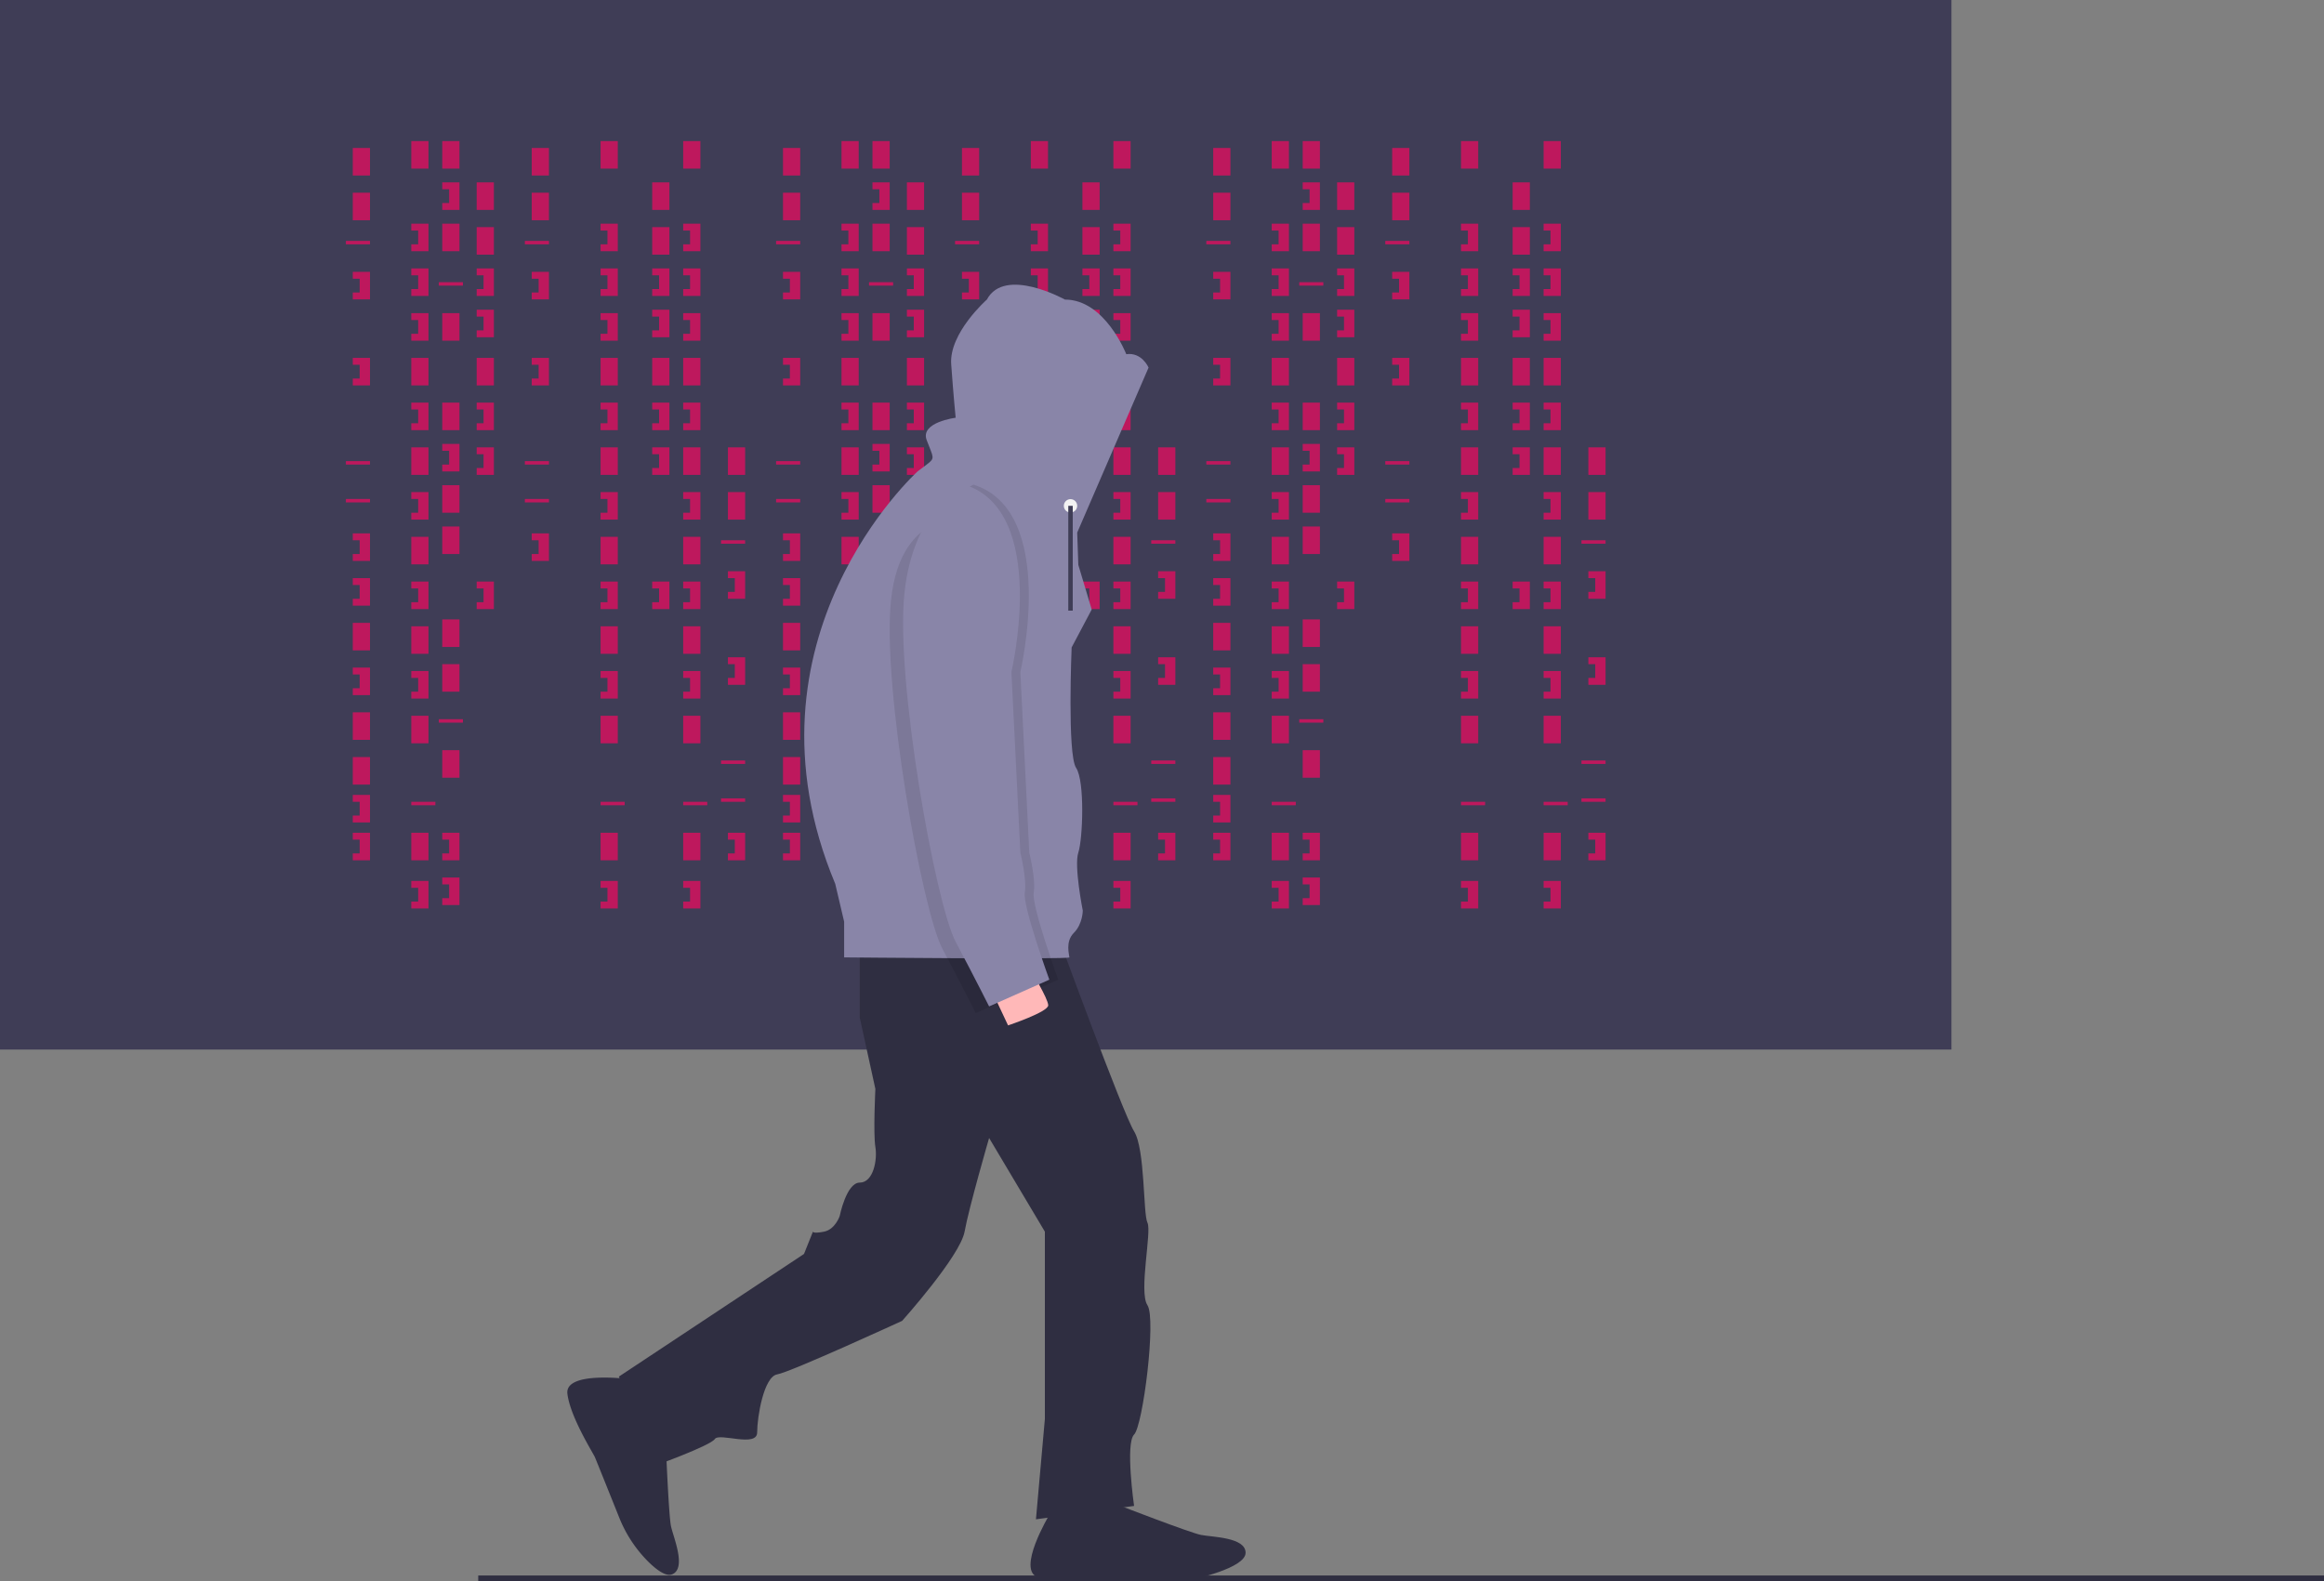 <svg id="a3f4169a-5e5e-4255-abcc-1b8759c50498" data-name="Layer 1" xmlns="http://www.w3.org/2000/svg" width="1042.039" height="709.089" viewBox="0 0 1042.039 709.089"><rect x="0" y="0" width="1042.039" height="709.089" fill="#808080" stroke="none"/><title>hacker_mind</title><rect width="875" height="470.679" fill="#3f3d56"/><rect x="158.179" y="66.358" width="7.716" height="12.346" fill="#be185d"/><rect x="184.414" y="63.272" width="7.716" height="12.346" fill="#be185d"/><rect x="198.302" y="63.272" width="7.716" height="12.346" fill="#be185d"/><rect x="198.302" y="100.309" width="7.716" height="12.346" fill="#be185d"/><rect x="213.735" y="81.79" width="7.716" height="12.346" fill="#be185d"/><rect x="213.735" y="101.852" width="7.716" height="12.346" fill="#be185d"/><rect x="198.302" y="140.432" width="7.716" height="12.346" fill="#be185d"/><rect x="213.735" y="160.494" width="7.716" height="12.346" fill="#be185d"/><rect x="198.302" y="236.111" width="7.716" height="12.346" fill="#be185d"/><rect x="184.414" y="160.494" width="7.716" height="12.346" fill="#be185d"/><rect x="158.179" y="86.42" width="7.716" height="12.346" fill="#be185d"/><rect x="158.179" y="279.321" width="7.716" height="12.346" fill="#be185d"/><rect x="158.179" y="319.444" width="7.716" height="12.346" fill="#be185d"/><rect x="158.179" y="339.506" width="7.716" height="12.346" fill="#be185d"/><rect x="155.093" y="108.025" width="10.802" height="1.543" fill="#be185d"/><rect x="196.759" y="126.543" width="10.802" height="1.543" fill="#be185d"/><rect x="155.093" y="206.79" width="10.802" height="1.543" fill="#be185d"/><rect x="155.093" y="223.765" width="10.802" height="1.543" fill="#be185d"/><rect x="196.759" y="322.531" width="10.802" height="1.543" fill="#be185d"/><rect x="184.414" y="359.568" width="10.802" height="1.543" fill="#be185d"/><polygon points="158.179 121.914 158.179 125 161.265 125 161.265 131.173 158.179 131.173 158.179 134.259 165.895 134.259 165.895 121.914 158.179 121.914" fill="#be185d"/><polygon points="184.414 100.309 184.414 103.395 187.5 103.395 187.5 109.568 184.414 109.568 184.414 112.654 192.13 112.654 192.13 100.309 184.414 100.309" fill="#be185d"/><polygon points="213.735 120.37 213.735 123.457 216.821 123.457 216.821 129.63 213.735 129.63 213.735 132.716 221.451 132.716 221.451 120.37 213.735 120.37" fill="#be185d"/><polygon points="213.735 180.556 213.735 183.642 216.821 183.642 216.821 189.815 213.735 189.815 213.735 192.901 221.451 192.901 221.451 180.556 213.735 180.556" fill="#be185d"/><polygon points="213.735 200.617 213.735 203.704 216.821 203.704 216.821 209.877 213.735 209.877 213.735 212.963 221.451 212.963 221.451 200.617 213.735 200.617" fill="#be185d"/><polygon points="213.735 138.889 213.735 141.975 216.821 141.975 216.821 148.148 213.735 148.148 213.735 151.235 221.451 151.235 221.451 138.889 213.735 138.889" fill="#be185d"/><polygon points="198.302 81.79 198.302 84.877 201.389 84.877 201.389 91.049 198.302 91.049 198.302 94.136 206.019 94.136 206.019 81.79 198.302 81.79" fill="#be185d"/><rect x="198.302" y="180.556" width="7.716" height="12.346" fill="#be185d"/><rect x="198.302" y="217.593" width="7.716" height="12.346" fill="#be185d"/><polygon points="198.302 199.074 198.302 202.16 201.389 202.16 201.389 208.333 198.302 208.333 198.302 211.42 206.019 211.42 206.019 199.074 198.302 199.074" fill="#be185d"/><polygon points="184.414 120.37 184.414 123.457 187.5 123.457 187.5 129.63 184.414 129.63 184.414 132.716 192.13 132.716 192.13 120.37 184.414 120.37" fill="#be185d"/><polygon points="184.414 140.432 184.414 143.519 187.5 143.519 187.5 149.691 184.414 149.691 184.414 152.778 192.13 152.778 192.13 140.432 184.414 140.432" fill="#be185d"/><rect x="184.414" y="200.617" width="7.716" height="12.346" fill="#be185d"/><polygon points="184.414 180.556 184.414 183.642 187.5 183.642 187.5 189.815 184.414 189.815 184.414 192.901 192.13 192.901 192.13 180.556 184.414 180.556" fill="#be185d"/><rect x="184.414" y="240.741" width="7.716" height="12.346" fill="#be185d"/><polygon points="184.414 220.679 184.414 223.765 187.5 223.765 187.5 229.938 184.414 229.938 184.414 233.025 192.13 233.025 192.13 220.679 184.414 220.679" fill="#be185d"/><rect x="184.414" y="280.864" width="7.716" height="12.346" fill="#be185d"/><rect x="198.302" y="277.778" width="7.716" height="12.346" fill="#be185d"/><polygon points="184.414 260.802 184.414 263.889 187.5 263.889 187.5 270.062 184.414 270.062 184.414 273.148 192.13 273.148 192.13 260.802 184.414 260.802" fill="#be185d"/><polygon points="213.735 260.802 213.735 263.889 216.821 263.889 216.821 270.062 213.735 270.062 213.735 273.148 221.451 273.148 221.451 260.802 213.735 260.802" fill="#be185d"/><rect x="292.438" y="81.79" width="7.716" height="12.346" fill="#be185d"/><rect x="292.438" y="101.852" width="7.716" height="12.346" fill="#be185d"/><rect x="292.438" y="160.494" width="7.716" height="12.346" fill="#be185d"/><polygon points="292.438 120.37 292.438 123.457 295.525 123.457 295.525 129.63 292.438 129.63 292.438 132.716 300.154 132.716 300.154 120.37 292.438 120.37" fill="#be185d"/><polygon points="292.438 180.556 292.438 183.642 295.525 183.642 295.525 189.815 292.438 189.815 292.438 192.901 300.154 192.901 300.154 180.556 292.438 180.556" fill="#be185d"/><polygon points="292.438 200.617 292.438 203.704 295.525 203.704 295.525 209.877 292.438 209.877 292.438 212.963 300.154 212.963 300.154 200.617 292.438 200.617" fill="#be185d"/><polygon points="292.438 138.889 292.438 141.975 295.525 141.975 295.525 148.148 292.438 148.148 292.438 151.235 300.154 151.235 300.154 138.889 292.438 138.889" fill="#be185d"/><polygon points="292.438 260.802 292.438 263.889 295.525 263.889 295.525 270.062 292.438 270.062 292.438 273.148 300.154 273.148 300.154 260.802 292.438 260.802" fill="#be185d"/><rect x="184.414" y="320.988" width="7.716" height="12.346" fill="#be185d"/><rect x="198.302" y="297.84" width="7.716" height="12.346" fill="#be185d"/><rect x="184.414" y="373.457" width="7.716" height="12.346" fill="#be185d"/><rect x="198.302" y="336.42" width="7.716" height="12.346" fill="#be185d"/><polygon points="184.414 300.926 184.414 304.012 187.5 304.012 187.5 310.185 184.414 310.185 184.414 313.272 192.13 313.272 192.13 300.926 184.414 300.926" fill="#be185d"/><polygon points="184.414 395.062 184.414 398.148 187.5 398.148 187.5 404.321 184.414 404.321 184.414 407.407 192.13 407.407 192.13 395.062 184.414 395.062" fill="#be185d"/><rect x="269.29" y="63.272" width="7.716" height="12.346" fill="#be185d"/><rect x="269.29" y="160.494" width="7.716" height="12.346" fill="#be185d"/><rect x="269.29" y="359.568" width="10.802" height="1.543" fill="#be185d"/><polygon points="269.29 100.309 269.29 103.395 272.377 103.395 272.377 109.568 269.29 109.568 269.29 112.654 277.006 112.654 277.006 100.309 269.29 100.309" fill="#be185d"/><polygon points="269.29 120.37 269.29 123.457 272.377 123.457 272.377 129.63 269.29 129.63 269.29 132.716 277.006 132.716 277.006 120.37 269.29 120.37" fill="#be185d"/><polygon points="269.29 140.432 269.29 143.519 272.377 143.519 272.377 149.691 269.29 149.691 269.29 152.778 277.006 152.778 277.006 140.432 269.29 140.432" fill="#be185d"/><rect x="269.29" y="200.617" width="7.716" height="12.346" fill="#be185d"/><polygon points="269.29 180.556 269.29 183.642 272.377 183.642 272.377 189.815 269.29 189.815 269.29 192.901 277.006 192.901 277.006 180.556 269.29 180.556" fill="#be185d"/><rect x="269.29" y="240.741" width="7.716" height="12.346" fill="#be185d"/><polygon points="269.29 220.679 269.29 223.765 272.377 223.765 272.377 229.938 269.29 229.938 269.29 233.025 277.006 233.025 277.006 220.679 269.29 220.679" fill="#be185d"/><rect x="269.29" y="280.864" width="7.716" height="12.346" fill="#be185d"/><polygon points="269.29 260.802 269.29 263.889 272.377 263.889 272.377 270.062 269.29 270.062 269.29 273.148 277.006 273.148 277.006 260.802 269.29 260.802" fill="#be185d"/><rect x="269.29" y="320.988" width="7.716" height="12.346" fill="#be185d"/><rect x="269.29" y="373.457" width="7.716" height="12.346" fill="#be185d"/><polygon points="269.29 300.926 269.29 304.012 272.377 304.012 272.377 310.185 269.29 310.185 269.29 313.272 277.006 313.272 277.006 300.926 269.29 300.926" fill="#be185d"/><polygon points="269.29 395.062 269.29 398.148 272.377 398.148 272.377 404.321 269.29 404.321 269.29 407.407 277.006 407.407 277.006 395.062 269.29 395.062" fill="#be185d"/><rect x="306.327" y="63.272" width="7.716" height="12.346" fill="#be185d"/><rect x="306.327" y="160.494" width="7.716" height="12.346" fill="#be185d"/><rect x="306.327" y="359.568" width="10.802" height="1.543" fill="#be185d"/><polygon points="306.327 100.309 306.327 103.395 309.414 103.395 309.414 109.568 306.327 109.568 306.327 112.654 314.043 112.654 314.043 100.309 306.327 100.309" fill="#be185d"/><polygon points="306.327 120.37 306.327 123.457 309.414 123.457 309.414 129.63 306.327 129.63 306.327 132.716 314.043 132.716 314.043 120.37 306.327 120.37" fill="#be185d"/><polygon points="306.327 140.432 306.327 143.519 309.414 143.519 309.414 149.691 306.327 149.691 306.327 152.778 314.043 152.778 314.043 140.432 306.327 140.432" fill="#be185d"/><rect x="306.327" y="200.617" width="7.716" height="12.346" fill="#be185d"/><polygon points="306.327 180.556 306.327 183.642 309.414 183.642 309.414 189.815 306.327 189.815 306.327 192.901 314.043 192.901 314.043 180.556 306.327 180.556" fill="#be185d"/><rect x="306.327" y="240.741" width="7.716" height="12.346" fill="#be185d"/><polygon points="306.327 220.679 306.327 223.765 309.414 223.765 309.414 229.938 306.327 229.938 306.327 233.025 314.043 233.025 314.043 220.679 306.327 220.679" fill="#be185d"/><rect x="306.327" y="280.864" width="7.716" height="12.346" fill="#be185d"/><polygon points="306.327 260.802 306.327 263.889 309.414 263.889 309.414 270.062 306.327 270.062 306.327 273.148 314.043 273.148 314.043 260.802 306.327 260.802" fill="#be185d"/><rect x="306.327" y="320.988" width="7.716" height="12.346" fill="#be185d"/><rect x="306.327" y="373.457" width="7.716" height="12.346" fill="#be185d"/><polygon points="306.327 300.926 306.327 304.012 309.414 304.012 309.414 310.185 306.327 310.185 306.327 313.272 314.043 313.272 314.043 300.926 306.327 300.926" fill="#be185d"/><polygon points="306.327 395.062 306.327 398.148 309.414 398.148 309.414 404.321 306.327 404.321 306.327 407.407 314.043 407.407 314.043 395.062 306.327 395.062" fill="#be185d"/><polygon points="198.302 373.457 198.302 376.543 201.389 376.543 201.389 382.716 198.302 382.716 198.302 385.802 206.019 385.802 206.019 373.457 198.302 373.457" fill="#be185d"/><polygon points="198.302 393.519 198.302 396.605 201.389 396.605 201.389 402.778 198.302 402.778 198.302 405.864 206.019 405.864 206.019 393.519 198.302 393.519" fill="#be185d"/><polygon points="158.179 160.494 158.179 163.58 161.265 163.58 161.265 169.753 158.179 169.753 158.179 172.84 165.895 172.84 165.895 160.494 158.179 160.494" fill="#be185d"/><polygon points="158.179 239.198 158.179 242.284 161.265 242.284 161.265 248.457 158.179 248.457 158.179 251.543 165.895 251.543 165.895 239.198 158.179 239.198" fill="#be185d"/><polygon points="158.179 259.259 158.179 262.346 161.265 262.346 161.265 268.519 158.179 268.519 158.179 271.605 165.895 271.605 165.895 259.259 158.179 259.259" fill="#be185d"/><polygon points="158.179 299.383 158.179 302.469 161.265 302.469 161.265 308.642 158.179 308.642 158.179 311.728 165.895 311.728 165.895 299.383 158.179 299.383" fill="#be185d"/><polygon points="158.179 356.481 158.179 359.568 161.265 359.568 161.265 365.741 158.179 365.741 158.179 368.827 165.895 368.827 165.895 356.481 158.179 356.481" fill="#be185d"/><polygon points="158.179 373.457 158.179 376.543 161.265 376.543 161.265 382.716 158.179 382.716 158.179 385.802 165.895 385.802 165.895 373.457 158.179 373.457" fill="#be185d"/><rect x="238.426" y="66.358" width="7.716" height="12.346" fill="#be185d"/><rect x="238.426" y="86.42" width="7.716" height="12.346" fill="#be185d"/><rect x="235.34" y="108.025" width="10.802" height="1.543" fill="#be185d"/><rect x="235.34" y="206.79" width="10.802" height="1.543" fill="#be185d"/><rect x="235.34" y="223.765" width="10.802" height="1.543" fill="#be185d"/><polygon points="238.426 121.914 238.426 125 241.512 125 241.512 131.173 238.426 131.173 238.426 134.259 246.142 134.259 246.142 121.914 238.426 121.914" fill="#be185d"/><polygon points="238.426 160.494 238.426 163.58 241.512 163.58 241.512 169.753 238.426 169.753 238.426 172.84 246.142 172.84 246.142 160.494 238.426 160.494" fill="#be185d"/><polygon points="238.426 239.198 238.426 242.284 241.512 242.284 241.512 248.457 238.426 248.457 238.426 251.543 246.142 251.543 246.142 239.198 238.426 239.198" fill="#be185d"/><rect x="326.389" y="200.617" width="7.716" height="12.346" fill="#be185d"/><rect x="326.389" y="220.679" width="7.716" height="12.346" fill="#be185d"/><rect x="323.302" y="242.284" width="10.802" height="1.543" fill="#be185d"/><rect x="323.302" y="341.049" width="10.802" height="1.543" fill="#be185d"/><rect x="323.302" y="358.025" width="10.802" height="1.543" fill="#be185d"/><polygon points="326.389 256.173 326.389 259.259 329.475 259.259 329.475 265.432 326.389 265.432 326.389 268.519 334.105 268.519 334.105 256.173 326.389 256.173" fill="#be185d"/><polygon points="326.389 294.753 326.389 297.84 329.475 297.84 329.475 304.012 326.389 304.012 326.389 307.099 334.105 307.099 334.105 294.753 326.389 294.753" fill="#be185d"/><polygon points="326.389 373.457 326.389 376.543 329.475 376.543 329.475 382.716 326.389 382.716 326.389 385.802 334.105 385.802 334.105 373.457 326.389 373.457" fill="#be185d"/><rect x="351.08" y="66.358" width="7.716" height="12.346" fill="#be185d"/><rect x="377.315" y="63.272" width="7.716" height="12.346" fill="#be185d"/><rect x="391.204" y="63.272" width="7.716" height="12.346" fill="#be185d"/><rect x="391.204" y="100.309" width="7.716" height="12.346" fill="#be185d"/><rect x="406.636" y="81.79" width="7.716" height="12.346" fill="#be185d"/><rect x="406.636" y="101.852" width="7.716" height="12.346" fill="#be185d"/><rect x="391.204" y="140.432" width="7.716" height="12.346" fill="#be185d"/><rect x="406.636" y="160.494" width="7.716" height="12.346" fill="#be185d"/><rect x="391.204" y="236.111" width="7.716" height="12.346" fill="#be185d"/><rect x="377.315" y="160.494" width="7.716" height="12.346" fill="#be185d"/><rect x="351.08" y="86.42" width="7.716" height="12.346" fill="#be185d"/><rect x="351.08" y="279.321" width="7.716" height="12.346" fill="#be185d"/><rect x="351.08" y="319.444" width="7.716" height="12.346" fill="#be185d"/><rect x="351.08" y="339.506" width="7.716" height="12.346" fill="#be185d"/><rect x="347.994" y="108.025" width="10.802" height="1.543" fill="#be185d"/><rect x="389.66" y="126.543" width="10.802" height="1.543" fill="#be185d"/><rect x="347.994" y="206.79" width="10.802" height="1.543" fill="#be185d"/><rect x="347.994" y="223.765" width="10.802" height="1.543" fill="#be185d"/><rect x="389.66" y="322.531" width="10.802" height="1.543" fill="#be185d"/><rect x="377.315" y="359.568" width="10.802" height="1.543" fill="#be185d"/><polygon points="351.08 121.914 351.08 125 354.167 125 354.167 131.173 351.08 131.173 351.08 134.259 358.796 134.259 358.796 121.914 351.08 121.914" fill="#be185d"/><polygon points="377.315 100.309 377.315 103.395 380.401 103.395 380.401 109.568 377.315 109.568 377.315 112.654 385.031 112.654 385.031 100.309 377.315 100.309" fill="#be185d"/><polygon points="406.636 120.37 406.636 123.457 409.722 123.457 409.722 129.63 406.636 129.63 406.636 132.716 414.352 132.716 414.352 120.37 406.636 120.37" fill="#be185d"/><polygon points="406.636 180.556 406.636 183.642 409.722 183.642 409.722 189.815 406.636 189.815 406.636 192.901 414.352 192.901 414.352 180.556 406.636 180.556" fill="#be185d"/><polygon points="406.636 200.617 406.636 203.704 409.722 203.704 409.722 209.877 406.636 209.877 406.636 212.963 414.352 212.963 414.352 200.617 406.636 200.617" fill="#be185d"/><polygon points="406.636 138.889 406.636 141.975 409.722 141.975 409.722 148.148 406.636 148.148 406.636 151.235 414.352 151.235 414.352 138.889 406.636 138.889" fill="#be185d"/><polygon points="391.204 81.79 391.204 84.877 394.29 84.877 394.29 91.049 391.204 91.049 391.204 94.136 398.92 94.136 398.92 81.79 391.204 81.79" fill="#be185d"/><rect x="391.204" y="180.556" width="7.716" height="12.346" fill="#be185d"/><rect x="391.204" y="217.593" width="7.716" height="12.346" fill="#be185d"/><polygon points="391.204 199.074 391.204 202.16 394.29 202.16 394.29 208.333 391.204 208.333 391.204 211.42 398.92 211.42 398.92 199.074 391.204 199.074" fill="#be185d"/><polygon points="377.315 120.37 377.315 123.457 380.401 123.457 380.401 129.63 377.315 129.63 377.315 132.716 385.031 132.716 385.031 120.37 377.315 120.37" fill="#be185d"/><polygon points="377.315 140.432 377.315 143.519 380.401 143.519 380.401 149.691 377.315 149.691 377.315 152.778 385.031 152.778 385.031 140.432 377.315 140.432" fill="#be185d"/><rect x="377.315" y="200.617" width="7.716" height="12.346" fill="#be185d"/><polygon points="377.315 180.556 377.315 183.642 380.401 183.642 380.401 189.815 377.315 189.815 377.315 192.901 385.031 192.901 385.031 180.556 377.315 180.556" fill="#be185d"/><rect x="377.315" y="240.741" width="7.716" height="12.346" fill="#be185d"/><polygon points="377.315 220.679 377.315 223.765 380.401 223.765 380.401 229.938 377.315 229.938 377.315 233.025 385.031 233.025 385.031 220.679 377.315 220.679" fill="#be185d"/><rect x="377.315" y="280.864" width="7.716" height="12.346" fill="#be185d"/><rect x="391.204" y="277.778" width="7.716" height="12.346" fill="#be185d"/><polygon points="377.315 260.802 377.315 263.889 380.401 263.889 380.401 270.062 377.315 270.062 377.315 273.148 385.031 273.148 385.031 260.802 377.315 260.802" fill="#be185d"/><polygon points="406.636 260.802 406.636 263.889 409.722 263.889 409.722 270.062 406.636 270.062 406.636 273.148 414.352 273.148 414.352 260.802 406.636 260.802" fill="#be185d"/><rect x="485.34" y="81.79" width="7.716" height="12.346" fill="#be185d"/><rect x="485.34" y="101.852" width="7.716" height="12.346" fill="#be185d"/><rect x="485.34" y="160.494" width="7.716" height="12.346" fill="#be185d"/><polygon points="485.34 120.37 485.34 123.457 488.426 123.457 488.426 129.63 485.34 129.63 485.34 132.716 493.056 132.716 493.056 120.37 485.34 120.37" fill="#be185d"/><polygon points="485.34 180.556 485.34 183.642 488.426 183.642 488.426 189.815 485.34 189.815 485.34 192.901 493.056 192.901 493.056 180.556 485.34 180.556" fill="#be185d"/><polygon points="485.34 200.617 485.34 203.704 488.426 203.704 488.426 209.877 485.34 209.877 485.34 212.963 493.056 212.963 493.056 200.617 485.34 200.617" fill="#be185d"/><polygon points="485.34 138.889 485.34 141.975 488.426 141.975 488.426 148.148 485.34 148.148 485.34 151.235 493.056 151.235 493.056 138.889 485.34 138.889" fill="#be185d"/><polygon points="485.34 260.802 485.34 263.889 488.426 263.889 488.426 270.062 485.34 270.062 485.34 273.148 493.056 273.148 493.056 260.802 485.34 260.802" fill="#be185d"/><rect x="377.315" y="320.988" width="7.716" height="12.346" fill="#be185d"/><rect x="391.204" y="297.84" width="7.716" height="12.346" fill="#be185d"/><rect x="377.315" y="373.457" width="7.716" height="12.346" fill="#be185d"/><rect x="391.204" y="336.42" width="7.716" height="12.346" fill="#be185d"/><polygon points="377.315 300.926 377.315 304.012 380.401 304.012 380.401 310.185 377.315 310.185 377.315 313.272 385.031 313.272 385.031 300.926 377.315 300.926" fill="#be185d"/><polygon points="377.315 395.062 377.315 398.148 380.401 398.148 380.401 404.321 377.315 404.321 377.315 407.407 385.031 407.407 385.031 395.062 377.315 395.062" fill="#be185d"/><rect x="462.191" y="63.272" width="7.716" height="12.346" fill="#be185d"/><rect x="462.191" y="160.494" width="7.716" height="12.346" fill="#be185d"/><rect x="462.191" y="359.568" width="10.802" height="1.543" fill="#be185d"/><polygon points="462.191 100.309 462.191 103.395 465.278 103.395 465.278 109.568 462.191 109.568 462.191 112.654 469.907 112.654 469.907 100.309 462.191 100.309" fill="#be185d"/><polygon points="462.191 120.37 462.191 123.457 465.278 123.457 465.278 129.63 462.191 129.63 462.191 132.716 469.907 132.716 469.907 120.37 462.191 120.37" fill="#be185d"/><polygon points="462.191 140.432 462.191 143.519 465.278 143.519 465.278 149.691 462.191 149.691 462.191 152.778 469.907 152.778 469.907 140.432 462.191 140.432" fill="#be185d"/><rect x="462.191" y="200.617" width="7.716" height="12.346" fill="#be185d"/><polygon points="462.191 180.556 462.191 183.642 465.278 183.642 465.278 189.815 462.191 189.815 462.191 192.901 469.907 192.901 469.907 180.556 462.191 180.556" fill="#be185d"/><rect x="462.191" y="240.741" width="7.716" height="12.346" fill="#be185d"/><polygon points="462.191 220.679 462.191 223.765 465.278 223.765 465.278 229.938 462.191 229.938 462.191 233.025 469.907 233.025 469.907 220.679 462.191 220.679" fill="#be185d"/><rect x="462.191" y="280.864" width="7.716" height="12.346" fill="#be185d"/><polygon points="462.191 260.802 462.191 263.889 465.278 263.889 465.278 270.062 462.191 270.062 462.191 273.148 469.907 273.148 469.907 260.802 462.191 260.802" fill="#be185d"/><rect x="462.191" y="320.988" width="7.716" height="12.346" fill="#be185d"/><rect x="462.191" y="373.457" width="7.716" height="12.346" fill="#be185d"/><polygon points="462.191 300.926 462.191 304.012 465.278 304.012 465.278 310.185 462.191 310.185 462.191 313.272 469.907 313.272 469.907 300.926 462.191 300.926" fill="#be185d"/><polygon points="462.191 395.062 462.191 398.148 465.278 398.148 465.278 404.321 462.191 404.321 462.191 407.407 469.907 407.407 469.907 395.062 462.191 395.062" fill="#be185d"/><rect x="499.228" y="63.272" width="7.716" height="12.346" fill="#be185d"/><rect x="499.228" y="160.494" width="7.716" height="12.346" fill="#be185d"/><rect x="499.228" y="359.568" width="10.802" height="1.543" fill="#be185d"/><polygon points="499.228 100.309 499.228 103.395 502.315 103.395 502.315 109.568 499.228 109.568 499.228 112.654 506.944 112.654 506.944 100.309 499.228 100.309" fill="#be185d"/><polygon points="499.228 120.37 499.228 123.457 502.315 123.457 502.315 129.63 499.228 129.63 499.228 132.716 506.944 132.716 506.944 120.37 499.228 120.37" fill="#be185d"/><polygon points="499.228 140.432 499.228 143.519 502.315 143.519 502.315 149.691 499.228 149.691 499.228 152.778 506.944 152.778 506.944 140.432 499.228 140.432" fill="#be185d"/><rect x="499.228" y="200.617" width="7.716" height="12.346" fill="#be185d"/><polygon points="499.228 180.556 499.228 183.642 502.315 183.642 502.315 189.815 499.228 189.815 499.228 192.901 506.944 192.901 506.944 180.556 499.228 180.556" fill="#be185d"/><rect x="499.228" y="240.741" width="7.716" height="12.346" fill="#be185d"/><polygon points="499.228 220.679 499.228 223.765 502.315 223.765 502.315 229.938 499.228 229.938 499.228 233.025 506.944 233.025 506.944 220.679 499.228 220.679" fill="#be185d"/><rect x="499.228" y="280.864" width="7.716" height="12.346" fill="#be185d"/><polygon points="499.228 260.802 499.228 263.889 502.315 263.889 502.315 270.062 499.228 270.062 499.228 273.148 506.944 273.148 506.944 260.802 499.228 260.802" fill="#be185d"/><rect x="499.228" y="320.988" width="7.716" height="12.346" fill="#be185d"/><rect x="499.228" y="373.457" width="7.716" height="12.346" fill="#be185d"/><polygon points="499.228 300.926 499.228 304.012 502.315 304.012 502.315 310.185 499.228 310.185 499.228 313.272 506.944 313.272 506.944 300.926 499.228 300.926" fill="#be185d"/><polygon points="499.228 395.062 499.228 398.148 502.315 398.148 502.315 404.321 499.228 404.321 499.228 407.407 506.944 407.407 506.944 395.062 499.228 395.062" fill="#be185d"/><polygon points="391.204 373.457 391.204 376.543 394.29 376.543 394.29 382.716 391.204 382.716 391.204 385.802 398.92 385.802 398.92 373.457 391.204 373.457" fill="#be185d"/><polygon points="391.204 393.519 391.204 396.605 394.29 396.605 394.29 402.778 391.204 402.778 391.204 405.864 398.92 405.864 398.92 393.519 391.204 393.519" fill="#be185d"/><polygon points="351.08 160.494 351.08 163.58 354.167 163.58 354.167 169.753 351.08 169.753 351.08 172.84 358.796 172.84 358.796 160.494 351.08 160.494" fill="#be185d"/><polygon points="351.08 239.198 351.08 242.284 354.167 242.284 354.167 248.457 351.08 248.457 351.08 251.543 358.796 251.543 358.796 239.198 351.08 239.198" fill="#be185d"/><polygon points="351.08 259.259 351.08 262.346 354.167 262.346 354.167 268.519 351.08 268.519 351.08 271.605 358.796 271.605 358.796 259.259 351.08 259.259" fill="#be185d"/><polygon points="351.08 299.383 351.08 302.469 354.167 302.469 354.167 308.642 351.08 308.642 351.08 311.728 358.796 311.728 358.796 299.383 351.08 299.383" fill="#be185d"/><polygon points="351.08 356.481 351.08 359.568 354.167 359.568 354.167 365.741 351.08 365.741 351.08 368.827 358.796 368.827 358.796 356.481 351.08 356.481" fill="#be185d"/><polygon points="351.08 373.457 351.08 376.543 354.167 376.543 354.167 382.716 351.08 382.716 351.08 385.802 358.796 385.802 358.796 373.457 351.08 373.457" fill="#be185d"/><rect x="431.327" y="66.358" width="7.716" height="12.346" fill="#be185d"/><rect x="431.327" y="86.42" width="7.716" height="12.346" fill="#be185d"/><rect x="428.241" y="108.025" width="10.802" height="1.543" fill="#be185d"/><rect x="428.241" y="206.79" width="10.802" height="1.543" fill="#be185d"/><rect x="428.241" y="223.765" width="10.802" height="1.543" fill="#be185d"/><polygon points="431.327 121.914 431.327 125 434.414 125 434.414 131.173 431.327 131.173 431.327 134.259 439.043 134.259 439.043 121.914 431.327 121.914" fill="#be185d"/><polygon points="431.327 160.494 431.327 163.58 434.414 163.58 434.414 169.753 431.327 169.753 431.327 172.84 439.043 172.84 439.043 160.494 431.327 160.494" fill="#be185d"/><polygon points="431.327 239.198 431.327 242.284 434.414 242.284 434.414 248.457 431.327 248.457 431.327 251.543 439.043 251.543 439.043 239.198 431.327 239.198" fill="#be185d"/><rect x="519.29" y="200.617" width="7.716" height="12.346" fill="#be185d"/><rect x="519.29" y="220.679" width="7.716" height="12.346" fill="#be185d"/><rect x="516.204" y="242.284" width="10.802" height="1.543" fill="#be185d"/><rect x="516.204" y="341.049" width="10.802" height="1.543" fill="#be185d"/><rect x="516.204" y="358.025" width="10.802" height="1.543" fill="#be185d"/><polygon points="519.29 256.173 519.29 259.259 522.377 259.259 522.377 265.432 519.29 265.432 519.29 268.519 527.006 268.519 527.006 256.173 519.29 256.173" fill="#be185d"/><polygon points="519.29 294.753 519.29 297.84 522.377 297.84 522.377 304.012 519.29 304.012 519.29 307.099 527.006 307.099 527.006 294.753 519.29 294.753" fill="#be185d"/><polygon points="519.29 373.457 519.29 376.543 522.377 376.543 522.377 382.716 519.29 382.716 519.29 385.802 527.006 385.802 527.006 373.457 519.29 373.457" fill="#be185d"/><rect x="543.981" y="66.358" width="7.716" height="12.346" fill="#be185d"/><rect x="570.216" y="63.272" width="7.716" height="12.346" fill="#be185d"/><rect x="584.105" y="63.272" width="7.716" height="12.346" fill="#be185d"/><rect x="584.105" y="100.309" width="7.716" height="12.346" fill="#be185d"/><rect x="599.537" y="81.79" width="7.716" height="12.346" fill="#be185d"/><rect x="599.537" y="101.852" width="7.716" height="12.346" fill="#be185d"/><rect x="584.105" y="140.432" width="7.716" height="12.346" fill="#be185d"/><rect x="599.537" y="160.494" width="7.716" height="12.346" fill="#be185d"/><rect x="584.105" y="236.111" width="7.716" height="12.346" fill="#be185d"/><rect x="570.216" y="160.494" width="7.716" height="12.346" fill="#be185d"/><rect x="543.981" y="86.42" width="7.716" height="12.346" fill="#be185d"/><rect x="543.981" y="279.321" width="7.716" height="12.346" fill="#be185d"/><rect x="543.981" y="319.444" width="7.716" height="12.346" fill="#be185d"/><rect x="543.981" y="339.506" width="7.716" height="12.346" fill="#be185d"/><rect x="540.895" y="108.025" width="10.802" height="1.543" fill="#be185d"/><rect x="582.562" y="126.543" width="10.802" height="1.543" fill="#be185d"/><rect x="540.895" y="206.79" width="10.802" height="1.543" fill="#be185d"/><rect x="540.895" y="223.765" width="10.802" height="1.543" fill="#be185d"/><rect x="582.562" y="322.531" width="10.802" height="1.543" fill="#be185d"/><rect x="570.216" y="359.568" width="10.802" height="1.543" fill="#be185d"/><polygon points="543.981 121.914 543.981 125 547.068 125 547.068 131.173 543.981 131.173 543.981 134.259 551.698 134.259 551.698 121.914 543.981 121.914" fill="#be185d"/><polygon points="570.216 100.309 570.216 103.395 573.302 103.395 573.302 109.568 570.216 109.568 570.216 112.654 577.932 112.654 577.932 100.309 570.216 100.309" fill="#be185d"/><polygon points="599.537 120.37 599.537 123.457 602.623 123.457 602.623 129.63 599.537 129.63 599.537 132.716 607.253 132.716 607.253 120.37 599.537 120.37" fill="#be185d"/><polygon points="599.537 180.556 599.537 183.642 602.623 183.642 602.623 189.815 599.537 189.815 599.537 192.901 607.253 192.901 607.253 180.556 599.537 180.556" fill="#be185d"/><polygon points="599.537 200.617 599.537 203.704 602.623 203.704 602.623 209.877 599.537 209.877 599.537 212.963 607.253 212.963 607.253 200.617 599.537 200.617" fill="#be185d"/><polygon points="599.537 138.889 599.537 141.975 602.623 141.975 602.623 148.148 599.537 148.148 599.537 151.235 607.253 151.235 607.253 138.889 599.537 138.889" fill="#be185d"/><polygon points="584.105 81.79 584.105 84.877 587.191 84.877 587.191 91.049 584.105 91.049 584.105 94.136 591.821 94.136 591.821 81.79 584.105 81.79" fill="#be185d"/><rect x="584.105" y="180.556" width="7.716" height="12.346" fill="#be185d"/><rect x="584.105" y="217.593" width="7.716" height="12.346" fill="#be185d"/><polygon points="584.105 199.074 584.105 202.16 587.191 202.16 587.191 208.333 584.105 208.333 584.105 211.42 591.821 211.42 591.821 199.074 584.105 199.074" fill="#be185d"/><polygon points="570.216 120.37 570.216 123.457 573.302 123.457 573.302 129.63 570.216 129.63 570.216 132.716 577.932 132.716 577.932 120.37 570.216 120.37" fill="#be185d"/><polygon points="570.216 140.432 570.216 143.519 573.302 143.519 573.302 149.691 570.216 149.691 570.216 152.778 577.932 152.778 577.932 140.432 570.216 140.432" fill="#be185d"/><rect x="570.216" y="200.617" width="7.716" height="12.346" fill="#be185d"/><polygon points="570.216 180.556 570.216 183.642 573.302 183.642 573.302 189.815 570.216 189.815 570.216 192.901 577.932 192.901 577.932 180.556 570.216 180.556" fill="#be185d"/><rect x="570.216" y="240.741" width="7.716" height="12.346" fill="#be185d"/><polygon points="570.216 220.679 570.216 223.765 573.302 223.765 573.302 229.938 570.216 229.938 570.216 233.025 577.932 233.025 577.932 220.679 570.216 220.679" fill="#be185d"/><rect x="570.216" y="280.864" width="7.716" height="12.346" fill="#be185d"/><rect x="584.105" y="277.778" width="7.716" height="12.346" fill="#be185d"/><polygon points="570.216 260.802 570.216 263.889 573.302 263.889 573.302 270.062 570.216 270.062 570.216 273.148 577.932 273.148 577.932 260.802 570.216 260.802" fill="#be185d"/><polygon points="599.537 260.802 599.537 263.889 602.623 263.889 602.623 270.062 599.537 270.062 599.537 273.148 607.253 273.148 607.253 260.802 599.537 260.802" fill="#be185d"/><rect x="678.241" y="81.79" width="7.716" height="12.346" fill="#be185d"/><rect x="678.241" y="101.852" width="7.716" height="12.346" fill="#be185d"/><rect x="678.241" y="160.494" width="7.716" height="12.346" fill="#be185d"/><polygon points="678.241 120.37 678.241 123.457 681.327 123.457 681.327 129.63 678.241 129.63 678.241 132.716 685.957 132.716 685.957 120.37 678.241 120.37" fill="#be185d"/><polygon points="678.241 180.556 678.241 183.642 681.327 183.642 681.327 189.815 678.241 189.815 678.241 192.901 685.957 192.901 685.957 180.556 678.241 180.556" fill="#be185d"/><polygon points="678.241 200.617 678.241 203.704 681.327 203.704 681.327 209.877 678.241 209.877 678.241 212.963 685.957 212.963 685.957 200.617 678.241 200.617" fill="#be185d"/><polygon points="678.241 138.889 678.241 141.975 681.327 141.975 681.327 148.148 678.241 148.148 678.241 151.235 685.957 151.235 685.957 138.889 678.241 138.889" fill="#be185d"/><polygon points="678.241 260.802 678.241 263.889 681.327 263.889 681.327 270.062 678.241 270.062 678.241 273.148 685.957 273.148 685.957 260.802 678.241 260.802" fill="#be185d"/><rect x="570.216" y="320.988" width="7.716" height="12.346" fill="#be185d"/><rect x="584.105" y="297.84" width="7.716" height="12.346" fill="#be185d"/><rect x="570.216" y="373.457" width="7.716" height="12.346" fill="#be185d"/><rect x="584.105" y="336.42" width="7.716" height="12.346" fill="#be185d"/><polygon points="570.216 300.926 570.216 304.012 573.302 304.012 573.302 310.185 570.216 310.185 570.216 313.272 577.932 313.272 577.932 300.926 570.216 300.926" fill="#be185d"/><polygon points="570.216 395.062 570.216 398.148 573.302 398.148 573.302 404.321 570.216 404.321 570.216 407.407 577.932 407.407 577.932 395.062 570.216 395.062" fill="#be185d"/><rect x="655.093" y="63.272" width="7.716" height="12.346" fill="#be185d"/><rect x="655.093" y="160.494" width="7.716" height="12.346" fill="#be185d"/><rect x="655.093" y="359.568" width="10.802" height="1.543" fill="#be185d"/><polygon points="655.093 100.309 655.093 103.395 658.179 103.395 658.179 109.568 655.093 109.568 655.093 112.654 662.809 112.654 662.809 100.309 655.093 100.309" fill="#be185d"/><polygon points="655.093 120.37 655.093 123.457 658.179 123.457 658.179 129.63 655.093 129.63 655.093 132.716 662.809 132.716 662.809 120.37 655.093 120.37" fill="#be185d"/><polygon points="655.093 140.432 655.093 143.519 658.179 143.519 658.179 149.691 655.093 149.691 655.093 152.778 662.809 152.778 662.809 140.432 655.093 140.432" fill="#be185d"/><rect x="655.093" y="200.617" width="7.716" height="12.346" fill="#be185d"/><polygon points="655.093 180.556 655.093 183.642 658.179 183.642 658.179 189.815 655.093 189.815 655.093 192.901 662.809 192.901 662.809 180.556 655.093 180.556" fill="#be185d"/><rect x="655.093" y="240.741" width="7.716" height="12.346" fill="#be185d"/><polygon points="655.093 220.679 655.093 223.765 658.179 223.765 658.179 229.938 655.093 229.938 655.093 233.025 662.809 233.025 662.809 220.679 655.093 220.679" fill="#be185d"/><rect x="655.093" y="280.864" width="7.716" height="12.346" fill="#be185d"/><polygon points="655.093 260.802 655.093 263.889 658.179 263.889 658.179 270.062 655.093 270.062 655.093 273.148 662.809 273.148 662.809 260.802 655.093 260.802" fill="#be185d"/><rect x="655.093" y="320.988" width="7.716" height="12.346" fill="#be185d"/><rect x="655.093" y="373.457" width="7.716" height="12.346" fill="#be185d"/><polygon points="655.093 300.926 655.093 304.012 658.179 304.012 658.179 310.185 655.093 310.185 655.093 313.272 662.809 313.272 662.809 300.926 655.093 300.926" fill="#be185d"/><polygon points="655.093 395.062 655.093 398.148 658.179 398.148 658.179 404.321 655.093 404.321 655.093 407.407 662.809 407.407 662.809 395.062 655.093 395.062" fill="#be185d"/><rect x="692.13" y="63.272" width="7.716" height="12.346" fill="#be185d"/><rect x="692.13" y="160.494" width="7.716" height="12.346" fill="#be185d"/><rect x="692.13" y="359.568" width="10.802" height="1.543" fill="#be185d"/><polygon points="692.13 100.309 692.13 103.395 695.216 103.395 695.216 109.568 692.13 109.568 692.13 112.654 699.846 112.654 699.846 100.309 692.13 100.309" fill="#be185d"/><polygon points="692.13 120.37 692.13 123.457 695.216 123.457 695.216 129.63 692.13 129.63 692.13 132.716 699.846 132.716 699.846 120.37 692.13 120.37" fill="#be185d"/><polygon points="692.13 140.432 692.13 143.519 695.216 143.519 695.216 149.691 692.13 149.691 692.13 152.778 699.846 152.778 699.846 140.432 692.13 140.432" fill="#be185d"/><rect x="692.13" y="200.617" width="7.716" height="12.346" fill="#be185d"/><polygon points="692.13 180.556 692.13 183.642 695.216 183.642 695.216 189.815 692.13 189.815 692.13 192.901 699.846 192.901 699.846 180.556 692.13 180.556" fill="#be185d"/><rect x="692.13" y="240.741" width="7.716" height="12.346" fill="#be185d"/><polygon points="692.13 220.679 692.13 223.765 695.216 223.765 695.216 229.938 692.13 229.938 692.13 233.025 699.846 233.025 699.846 220.679 692.13 220.679" fill="#be185d"/><rect x="692.13" y="280.864" width="7.716" height="12.346" fill="#be185d"/><polygon points="692.13 260.802 692.13 263.889 695.216 263.889 695.216 270.062 692.13 270.062 692.13 273.148 699.846 273.148 699.846 260.802 692.13 260.802" fill="#be185d"/><rect x="692.13" y="320.988" width="7.716" height="12.346" fill="#be185d"/><rect x="692.13" y="373.457" width="7.716" height="12.346" fill="#be185d"/><polygon points="692.13 300.926 692.13 304.012 695.216 304.012 695.216 310.185 692.13 310.185 692.13 313.272 699.846 313.272 699.846 300.926 692.13 300.926" fill="#be185d"/><polygon points="692.13 395.062 692.13 398.148 695.216 398.148 695.216 404.321 692.13 404.321 692.13 407.407 699.846 407.407 699.846 395.062 692.13 395.062" fill="#be185d"/><polygon points="584.105 373.457 584.105 376.543 587.191 376.543 587.191 382.716 584.105 382.716 584.105 385.802 591.821 385.802 591.821 373.457 584.105 373.457" fill="#be185d"/><polygon points="584.105 393.519 584.105 396.605 587.191 396.605 587.191 402.778 584.105 402.778 584.105 405.864 591.821 405.864 591.821 393.519 584.105 393.519" fill="#be185d"/><polygon points="543.981 160.494 543.981 163.58 547.068 163.58 547.068 169.753 543.981 169.753 543.981 172.84 551.698 172.84 551.698 160.494 543.981 160.494" fill="#be185d"/><polygon points="543.981 239.198 543.981 242.284 547.068 242.284 547.068 248.457 543.981 248.457 543.981 251.543 551.698 251.543 551.698 239.198 543.981 239.198" fill="#be185d"/><polygon points="543.981 259.259 543.981 262.346 547.068 262.346 547.068 268.519 543.981 268.519 543.981 271.605 551.698 271.605 551.698 259.259 543.981 259.259" fill="#be185d"/><polygon points="543.981 299.383 543.981 302.469 547.068 302.469 547.068 308.642 543.981 308.642 543.981 311.728 551.698 311.728 551.698 299.383 543.981 299.383" fill="#be185d"/><polygon points="543.981 356.481 543.981 359.568 547.068 359.568 547.068 365.741 543.981 365.741 543.981 368.827 551.698 368.827 551.698 356.481 543.981 356.481" fill="#be185d"/><polygon points="543.981 373.457 543.981 376.543 547.068 376.543 547.068 382.716 543.981 382.716 543.981 385.802 551.698 385.802 551.698 373.457 543.981 373.457" fill="#be185d"/><rect x="624.228" y="66.358" width="7.716" height="12.346" fill="#be185d"/><rect x="624.228" y="86.42" width="7.716" height="12.346" fill="#be185d"/><rect x="621.142" y="108.025" width="10.802" height="1.543" fill="#be185d"/><rect x="621.142" y="206.79" width="10.802" height="1.543" fill="#be185d"/><rect x="621.142" y="223.765" width="10.802" height="1.543" fill="#be185d"/><polygon points="624.228 121.914 624.228 125 627.315 125 627.315 131.173 624.228 131.173 624.228 134.259 631.944 134.259 631.944 121.914 624.228 121.914" fill="#be185d"/><polygon points="624.228 160.494 624.228 163.58 627.315 163.58 627.315 169.753 624.228 169.753 624.228 172.84 631.944 172.84 631.944 160.494 624.228 160.494" fill="#be185d"/><polygon points="624.228 239.198 624.228 242.284 627.315 242.284 627.315 248.457 624.228 248.457 624.228 251.543 631.944 251.543 631.944 239.198 624.228 239.198" fill="#be185d"/><rect x="712.191" y="200.617" width="7.716" height="12.346" fill="#be185d"/><rect x="712.191" y="220.679" width="7.716" height="12.346" fill="#be185d"/><rect x="709.105" y="242.284" width="10.802" height="1.543" fill="#be185d"/><rect x="709.105" y="341.049" width="10.802" height="1.543" fill="#be185d"/><rect x="709.105" y="358.025" width="10.802" height="1.543" fill="#be185d"/><polygon points="712.191 256.173 712.191 259.259 715.278 259.259 715.278 265.432 712.191 265.432 712.191 268.519 719.907 268.519 719.907 256.173 712.191 256.173" fill="#be185d"/><polygon points="712.191 294.753 712.191 297.84 715.278 297.84 715.278 304.012 712.191 304.012 712.191 307.099 719.907 307.099 719.907 294.753 712.191 294.753" fill="#be185d"/><polygon points="712.191 373.457 712.191 376.543 715.278 376.543 715.278 382.716 712.191 382.716 712.191 385.802 719.907 385.802 719.907 373.457 712.191 373.457" fill="#be185d"/><rect x="214.435" y="706.534" width="827.604" height="2.554" fill="#2f2e41"/><path d="M464.48,499.795v52l7,32s-1,20,0,26-1,16-7,16-9,15-9,15-2,6-7,7-5,0-5,0l-4,10-83,55,16,40s25-9,27-12,19,4,19-3,3-25,9-26,56-24,56-24,26-29,28-40,11-42,11-42l25,42v84l-4,45,44-6s-4-28,0-32,10-52,6-58,2-33,0-37-1-33-6-41-35-90-35-90Z" transform="translate(-78.98 -95.456)" fill="#2f2e41"/><path d="M549.48,774.795s-15,25-5,28,29,0,31,0,38,1,38,1,24-5,24-12-15-7-20-8-36-13-36-13Z" transform="translate(-78.98 -95.456)" fill="#2f2e41"/><path d="M361.073,713.923s-28.902-3.827-27.681,6.541,11.527,26.611,12.322,28.446c.538,1.243,6.854,16.978,10.875,27.006a58.476,58.476,0,0,0,12.835,19.652c3.931,3.929,8.216,7.079,11.026,5.862,6.423-2.782.461-16.547-.608-21.532s-2.38-38.201-2.38-38.201Z" transform="translate(-78.98 -95.456)" fill="#2f2e41"/><path d="M561.98,334.295l32-74s-3-7-10-6c0,0-9.5-24.5-27.5-24.5,0,0-27-15-35,0,0,0-17,15-16,29s2,24,2,24-16,2-13,10,4,8,0,11l-4,3s-83,75-37,185l4,17v16s101,1,101,0-2-7,2-11,4-10,4-10-4-20-2-26,3-32-1-38-2-54-2-54l9-17-3-10-3-10Z" transform="translate(-78.98 -95.456)" fill="#8985a8"/><path d="M553.48,534.795s-12-33-11-39-2-18-2-18l-4-81s17-72-21-84c0,0-9.615,4.196-17.494,17.697-7.791,3.47-17.244,12.252-19.506,34.303-4,39,14,139,23,156s15,29,15,29l9.406-4.181c.388.77.594,1.181.594,1.181Z" transform="translate(-78.98 -95.456)" opacity="0.1"/><circle cx="480" cy="226.84" r="3" fill="#f2f2f2"/><rect x="479" y="226.84" width="2" height="47" fill="#3f3d56"/><path d="M522.98,538.295l8,17s18-6,18-9-8-16-8-16Z" transform="translate(-78.98 -95.456)" fill="#ffb8b8"/><path d="M511.48,312.795s-23,10-27,49,14,139,23,156,15,29,15,29l27-12s-12-33-11-39-2-18-2-18l-4-81S549.48,324.795,511.48,312.795Z" transform="translate(-78.98 -95.456)" fill="#8985a8"/></svg>